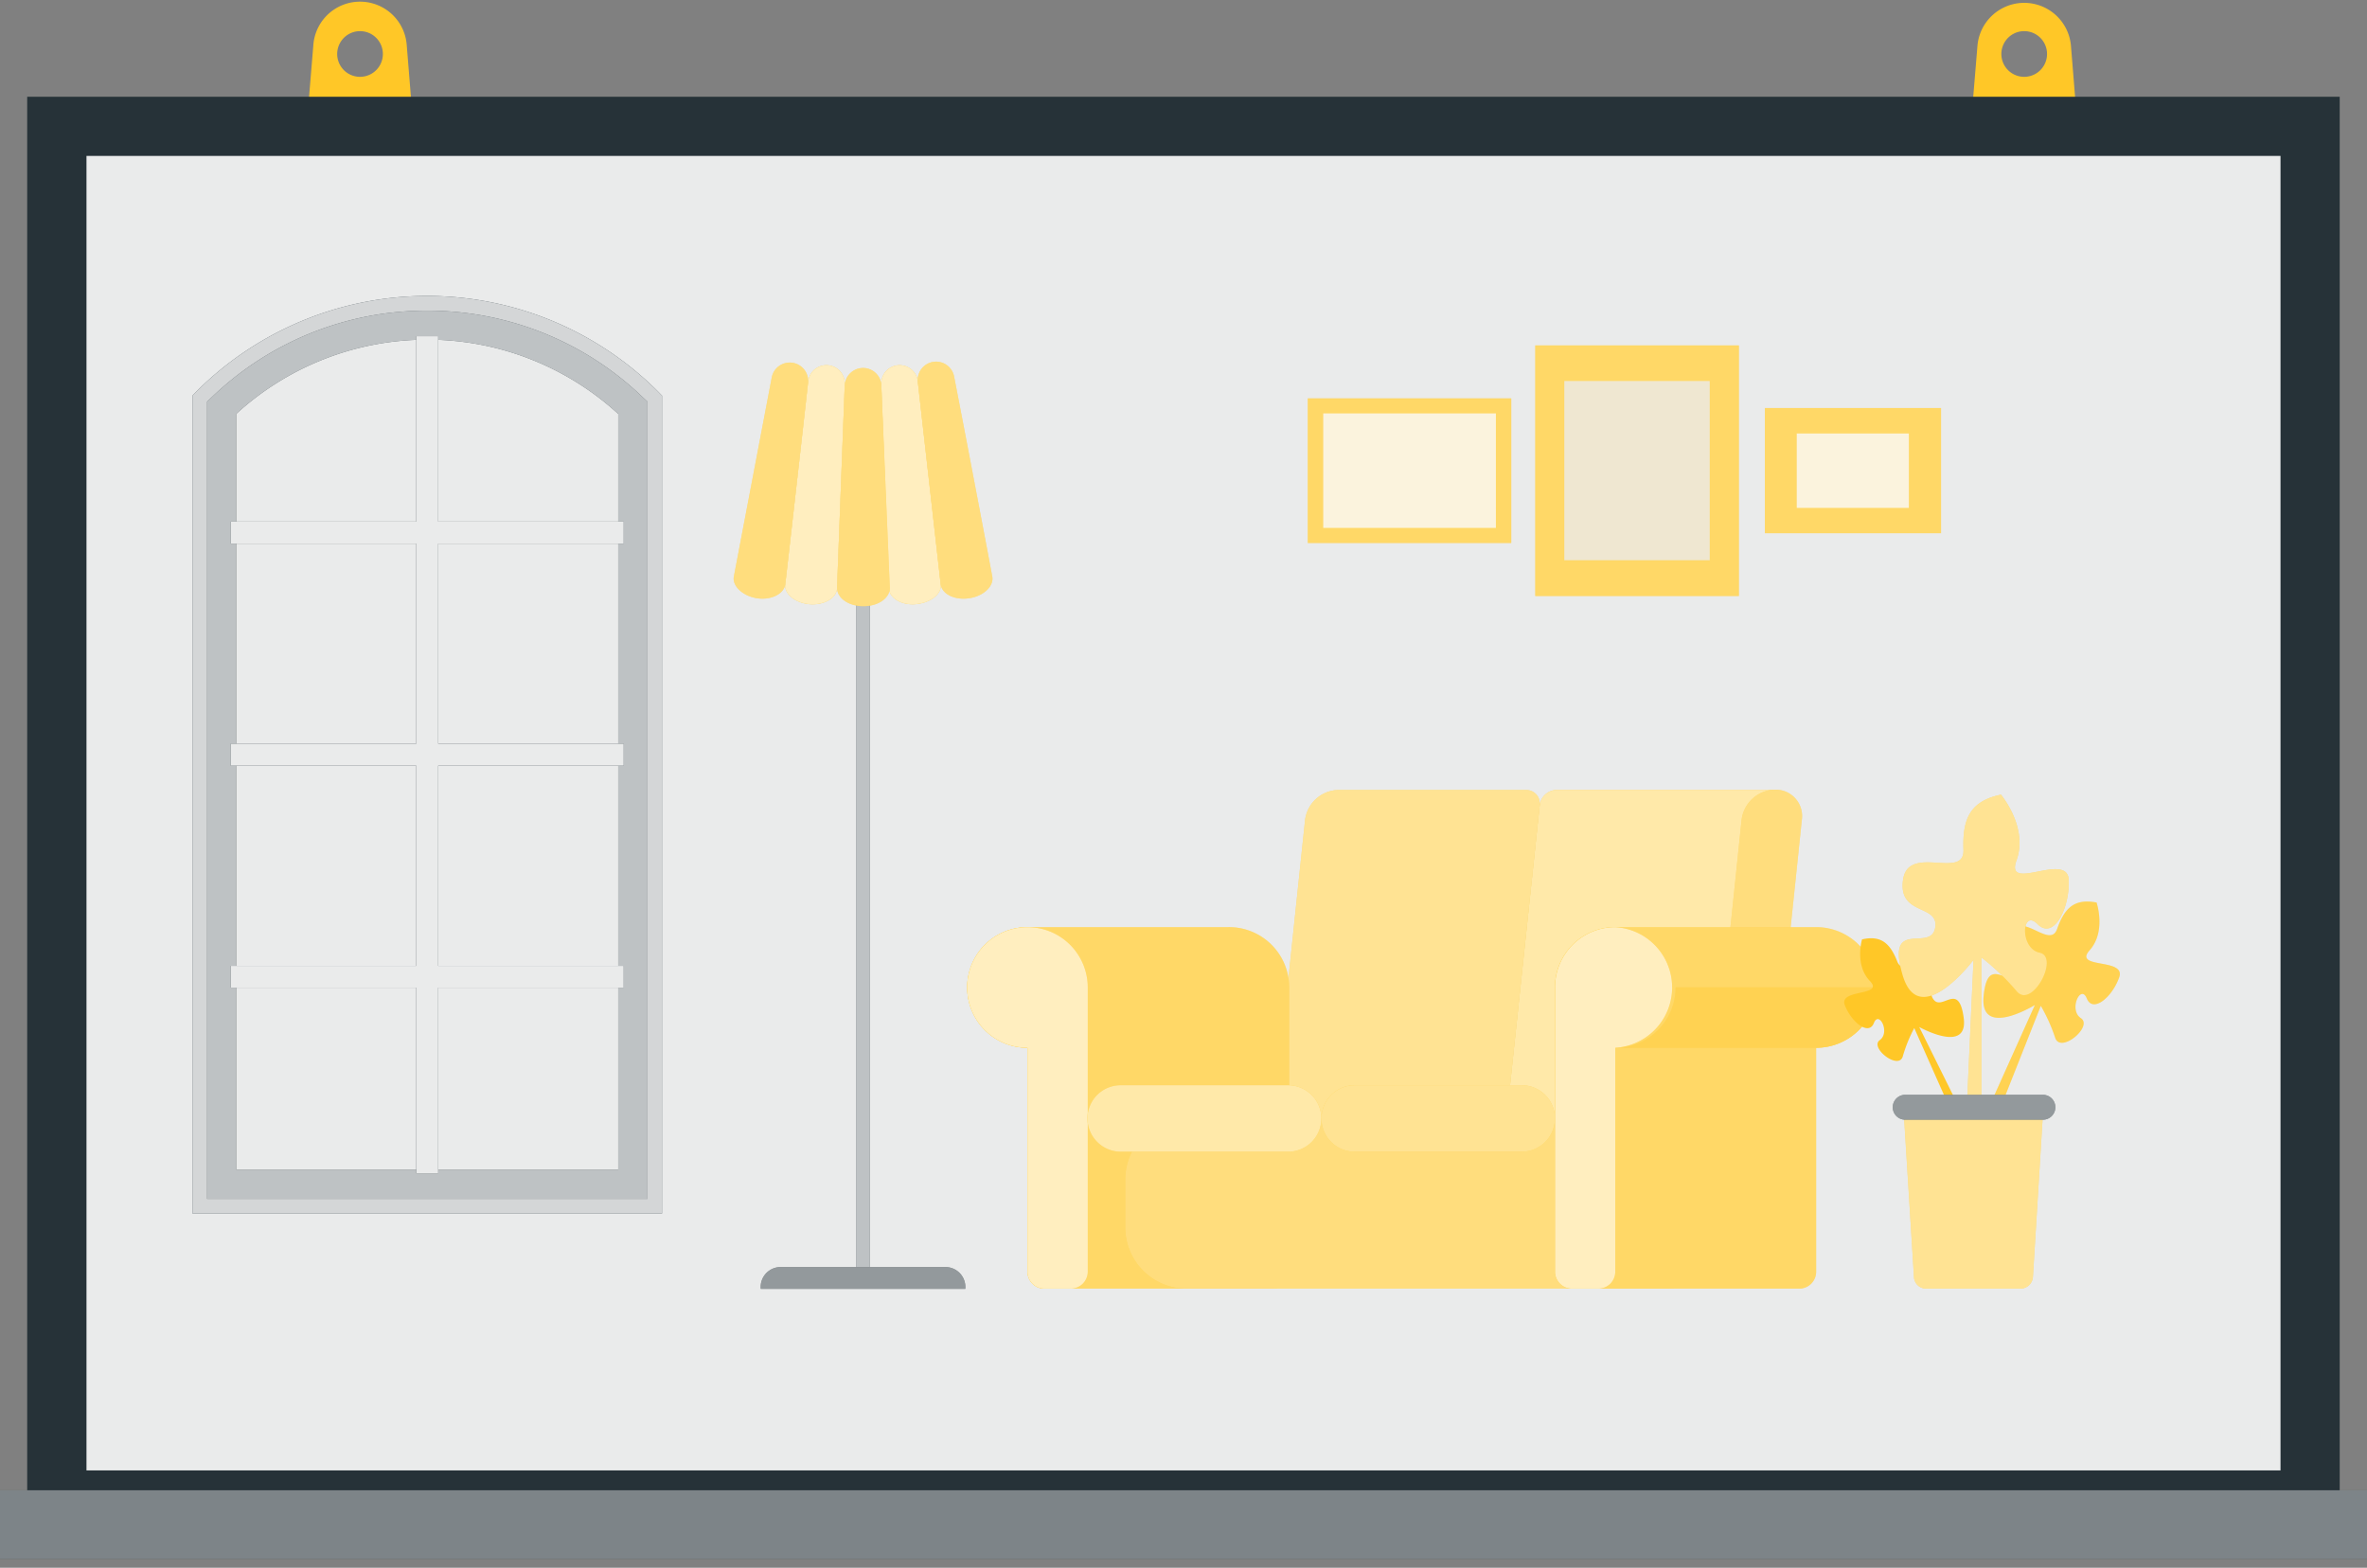 <svg xmlns="http://www.w3.org/2000/svg" width="228" height="151" fill="none"><rect width="100%" height="100%" fill="#808080" stroke="none"/><path fill="#FFC727" d="M39.18 4.37a4.51 4.51 0 0 0-9 0l-.48 5.8h9.95l-.47-5.8Zm-4.5 3.03a2.2 2.2 0 1 1 0-4.4 2.2 2.2 0 0 1 0 4.4Zm164.8-3.03a4.52 4.52 0 0 0-9 0l-.48 5.8h9.95l-.47-5.8Zm-4.5 3.03a2.2 2.2 0 1 1 0-4.4 2.2 2.2 0 0 1 0 4.4Z"/><path fill="#263238" d="M225.37 9.32H2.62v138h222.75v-138Z"/><path fill="#fff" d="M219.67 15.02H8.33v126.61h211.34V15.02Z" opacity=".9"/><path fill="#263238" d="M228 143.54H0v6.62h228v-6.62Z"/><path fill="#fff" d="M228 143.54H0v6.62h228v-6.62Z" opacity=".4"/><path fill="#263238" d="M63.77 116.88H18.54V38.11l.4-.42a31.44 31.44 0 0 1 44.42 0l.41.42v78.76Zm-42.42-2.82h39.6V39.29a28.6 28.6 0 0 0-39.6 0v74.77Z"/><path fill="#fff" d="M63.77 116.88H18.54V38.11l.4-.42a31.44 31.44 0 0 1 44.42 0l.41.42v78.76Zm-42.42-2.82h39.6V39.29a28.6 28.6 0 0 0-39.6 0v74.77Z" opacity=".8"/><path fill="#263238" d="M62.37 115.47H19.95V38.69l.43-.41a29.85 29.85 0 0 1 20.78-8.36 29.85 29.85 0 0 1 20.77 8.36l.44.41v76.78Zm-39.61-2.82h36.79V39.87a27.23 27.23 0 0 0-36.8 0v72.78Z"/><path fill="#fff" d="M62.37 115.47H19.95V38.69l.43-.41a29.85 29.85 0 0 1 20.78-8.36 29.85 29.85 0 0 1 20.77 8.36l.44.41v76.78Zm-39.61-2.82h36.79V39.87a27.23 27.23 0 0 0-36.8 0v72.78Z" opacity=".7"/><path fill="#263238" d="M60.08 52.36v-2.12H42.21V32.38H40.1v17.86H22.22v2.12H40.1v19.27H22.22v2.12H40.1v19.28H22.22v2.1H40.1v17.88h2.11V95.13h17.87v-2.1H42.21V73.75h17.87v-2.12H42.21V52.36h17.87Z"/><path fill="#fff" d="M60.08 52.36v-2.12H42.21V32.38H40.1v17.86H22.22v2.12H40.1v19.27H22.22v2.12H40.1v19.28H22.22v2.1H40.1v17.88h2.11V95.13h17.87v-2.1H42.21V73.75h17.87v-2.12H42.21V52.36h17.87Z" opacity=".9"/><path fill="#263238" d="M83.8 46.97h-1.34v77.1h1.33v-77.1Z"/><path fill="#fff" d="M83.8 46.97h-1.34v77.1h1.33v-77.1Z" opacity=".7"/><path fill="#FFC727" d="M81.37 37.08a1.77 1.77 0 0 0-3.53-.27c-.72 6.49-1.46 12.97-2.2 19.47-.1.93.95 1.8 2.37 1.92 1.4.1 2.59-.61 2.62-1.55l.74-19.57Zm7.05-.27a1.77 1.77 0 0 0-3.53.27l.74 19.56c0 .94 1.21 1.7 2.62 1.55 1.42-.14 2.48-.99 2.37-1.92l-2.2-19.46Z"/><path fill="#fff" d="M81.37 37.08a1.77 1.77 0 0 0-3.53-.27c-.72 6.49-1.46 12.97-2.2 19.47-.1.93.95 1.8 2.37 1.92 1.4.1 2.59-.61 2.62-1.55l.74-19.57Zm7.05-.27a1.77 1.77 0 0 0-3.53.27l.74 19.56c0 .94 1.21 1.7 2.62 1.55 1.42-.14 2.48-.99 2.37-1.92l-2.2-19.46Z" opacity=".7"/><path fill="#FFC727" d="M77.84 36.81a1.77 1.77 0 0 0-3.49-.52l-3.66 19.23c-.18.91.84 1.88 2.21 2.1 1.37.22 2.63-.42 2.74-1.35.74-6.48 1.48-12.97 2.2-19.46Zm7.06.27a1.77 1.77 0 0 0-3.53 0l-.74 19.56c0 .94 1.08 1.75 2.54 1.75 1.45 0 2.54-.8 2.54-1.75l-.82-19.56Zm7.01-.79a1.77 1.77 0 0 0-3.5.52l2.2 19.47c.12.93 1.34 1.56 2.75 1.34 1.4-.2 2.4-1.18 2.22-2.1a3846 3846 0 0 0-3.67-19.23Z"/><path fill="#fff" d="M77.84 36.81a1.77 1.77 0 0 0-3.49-.52l-3.66 19.23c-.18.91.84 1.88 2.21 2.1 1.37.22 2.63-.42 2.74-1.35.74-6.48 1.48-12.97 2.2-19.46Zm7.06.27a1.77 1.77 0 0 0-3.53 0l-.74 19.56c0 .94 1.08 1.75 2.54 1.75 1.45 0 2.54-.8 2.54-1.75l-.82-19.56Zm7.01-.79a1.77 1.77 0 0 0-3.5.52l2.2 19.47c.12.93 1.34 1.56 2.75 1.34 1.4-.2 2.4-1.18 2.22-2.1a3846 3846 0 0 0-3.67-19.23Z" opacity=".4"/><path fill="#263238" d="M92.98 124.14a1.92 1.92 0 0 0-1.95-2.1h-15.8a1.92 1.92 0 0 0-1.95 2.1h19.7Z"/><path fill="#fff" d="M92.98 124.14a1.92 1.92 0 0 0-1.95-2.1h-15.8a1.92 1.92 0 0 0-1.95 2.1h19.7Z" opacity=".5"/><path fill="#FFC727" d="M170.97 76.08h-21.03a1.7 1.7 0 0 0-1.63 1.47l-3.38 31.89a1.32 1.32 0 0 0 .32 1.04 1.3 1.3 0 0 0 1 .43h21.06l3.66-34.83Z"/><path fill="#fff" d="M170.97 76.08h-21.03a1.7 1.7 0 0 0-1.63 1.47l-3.38 31.89a1.32 1.32 0 0 0 .32 1.04 1.3 1.3 0 0 0 1 .43h21.06l3.66-34.83Z" opacity=".6"/><path fill="#FFC727" d="m122.66 108 3.05-29.01a3.3 3.3 0 0 1 3.21-2.9H147a1.3 1.3 0 0 1 1.31 1.47l-3.38 31.88a1.7 1.7 0 0 1-1.63 1.47h-18.04a2.56 2.56 0 0 1-2.52-1.81 2.41 2.41 0 0 1-.08-1.1Z"/><path fill="#fff" d="m122.66 108 3.05-29.01a3.3 3.3 0 0 1 3.21-2.9H147a1.3 1.3 0 0 1 1.31 1.47l-3.38 31.88a1.7 1.7 0 0 1-1.63 1.47h-18.04a2.56 2.56 0 0 1-2.52-1.81 2.41 2.41 0 0 1-.08-1.1Z" opacity=".5"/><path fill="#FFC727" d="M167.76 78.96a3.3 3.3 0 0 1 3.2-2.9 2.54 2.54 0 0 1 2.6 2.9c-.12 1.25-2.9 27.77-3.04 29.01a3.31 3.31 0 0 1-3.21 2.91 2.53 2.53 0 0 1-2.52-1.8c-.1-.36-.13-.74-.08-1.1.15-.99 2.94-27.98 3.05-29.02Z"/><path fill="#fff" d="M167.76 78.96a3.3 3.3 0 0 1 3.2-2.9 2.54 2.54 0 0 1 2.6 2.9c-.12 1.25-2.9 27.77-3.04 29.01a3.31 3.31 0 0 1-3.21 2.91 2.53 2.53 0 0 1-2.52-1.8c-.1-.36-.13-.74-.08-1.1.15-.99 2.94-27.98 3.05-29.02Z" opacity=".4"/><path fill="#FFC727" d="M118.3 89.3H98.98a5.81 5.81 0 0 0 0 11.62v21.57a1.64 1.64 0 0 0 1.63 1.63h21.94a1.64 1.64 0 0 0 1.63-1.63V95.1a5.8 5.8 0 0 0-5.86-5.8Z"/><path fill="#fff" d="M118.3 89.3H98.98a5.81 5.81 0 0 0 0 11.62v21.57a1.64 1.64 0 0 0 1.63 1.63h21.94a1.64 1.64 0 0 0 1.63-1.63V95.1a5.8 5.8 0 0 0-5.86-5.8Z" opacity=".3"/><path fill="#FFC727" d="M98.97 89.3a5.81 5.81 0 0 0 0 11.62v21.57a1.64 1.64 0 0 0 1.63 1.63h2.54a1.64 1.64 0 0 0 1.64-1.63V95.1a5.81 5.81 0 0 0-5.81-5.8Z"/><path fill="#fff" d="M98.97 89.3a5.81 5.81 0 0 0 0 11.62v21.57a1.64 1.64 0 0 0 1.63 1.63h2.54a1.64 1.64 0 0 0 1.64-1.63V95.1a5.81 5.81 0 0 0-5.81-5.8Z" opacity=".7"/><path fill="#FFC727" d="M114.29 124.12h45.97a5.9 5.9 0 0 0 5.9-5.9v-4.61a5.9 5.9 0 0 0-5.9-5.9h-45.97a5.9 5.9 0 0 0-5.9 5.9v4.61a5.9 5.9 0 0 0 5.9 5.9Z"/><path fill="#fff" d="M114.29 124.12h45.97a5.9 5.9 0 0 0 5.9-5.9v-4.61a5.9 5.9 0 0 0-5.9-5.9h-45.97a5.9 5.9 0 0 0-5.9 5.9v4.61a5.9 5.9 0 0 0 5.9 5.9Z" opacity=".4"/><path fill="#FFC727" d="M149.78 107.73a3.2 3.2 0 0 0-3.2-3.2H130.5a3.2 3.2 0 1 0-.02 6.4h16.08a3.21 3.21 0 0 0 3.22-3.2Z"/><path fill="#fff" d="M149.78 107.73a3.2 3.2 0 0 0-3.2-3.2H130.5a3.2 3.2 0 1 0-.02 6.4h16.08a3.21 3.21 0 0 0 3.22-3.2Z" opacity=".5"/><path fill="#FFC727" d="M127.28 107.73a3.2 3.2 0 0 0-3.2-3.2H108a3.19 3.19 0 0 0-3 4.43 3.2 3.2 0 0 0 2.96 1.97h16.08a3.2 3.2 0 0 0 3.24-3.2Z"/><path fill="#fff" d="M127.28 107.73a3.2 3.2 0 0 0-3.2-3.2H108a3.19 3.19 0 0 0-3 4.43 3.2 3.2 0 0 0 2.96 1.97h16.08a3.2 3.2 0 0 0 3.24-3.2Z" opacity=".6"/><path fill="#FFC727" d="M155.59 89.3h19.35a5.81 5.81 0 1 1 0 11.62v21.57a1.63 1.63 0 0 1-1.63 1.63h-21.9a1.64 1.64 0 0 1-1.63-1.63V95.1a5.8 5.8 0 0 1 5.8-5.8Z"/><path fill="#fff" d="M155.59 89.3h19.35a5.81 5.81 0 1 1 0 11.62v21.57a1.63 1.63 0 0 1-1.63 1.63h-21.9a1.64 1.64 0 0 1-1.63-1.63V95.1a5.8 5.8 0 0 1 5.8-5.8Z" opacity=".3"/><path fill="#FFC727" d="M155.59 89.3a5.82 5.82 0 0 1 0 11.62v21.57a1.63 1.63 0 0 1-1.63 1.63h-2.54a1.63 1.63 0 0 1-1.63-1.63V95.1a5.8 5.8 0 0 1 5.8-5.8Z"/><path fill="#fff" d="M155.59 89.3a5.82 5.82 0 0 1 0 11.62v21.57a1.63 1.63 0 0 1-1.63 1.63h-2.54a1.63 1.63 0 0 1-1.63-1.63V95.1a5.8 5.8 0 0 1 5.8-5.8Z" opacity=".7"/><path fill="#FFC727" d="M161.4 95.1h19.36a5.82 5.82 0 0 1-5.82 5.82H155.6a5.81 5.81 0 0 0 5.8-5.81Z"/><path fill="#fff" d="M161.4 95.1h19.36a5.82 5.82 0 0 1-5.82 5.82H155.6a5.81 5.81 0 0 0 5.8-5.81Z" opacity=".2"/><path fill="#FFC727" d="M147.88 57.41h19.62V33.27h-19.62V57.4Zm-21.91-5.11h19.6V38.37h-19.6V52.3Zm60.99-13H170v12.06h16.97V39.31Z"/><path fill="#fff" d="M147.88 57.41h19.62V33.27h-19.62V57.4Zm-21.91-5.11h19.6V38.37h-19.6V52.3Zm60.99-13H170v12.06h16.97V39.31Z" opacity=".3"/><path fill="#EBEBEB" d="M150.68 53.96h14.01V36.7h-14.01v17.25Z" opacity=".8"/><path fill="#FAFAFA" d="M127.47 50.85h16.62V39.82h-16.63v11.03Zm56.4-9.1h-10.8v7.17h10.8v-7.17Z" opacity=".8"/><path fill="#FFC727" d="m189.16 107.57-4.29-8.65s4.77 2.67 4.28-.9c-.48-3.57-2.09-.55-2.93-1.79-.85-1.23 1.77-1.55.59-3.43-1.18-1.89-3.39 1.52-4.06-.2-.68-1.72-1.54-2.54-3.39-2.12 0 0-.73 2.46.75 4 1.47 1.52-3.07.72-2.4 2.36.65 1.64 2.3 2.94 2.79 1.7.49-1.25 1.6.9.57 1.64-1.02.72 1.84 2.96 2.22 1.55a14 14 0 0 1 1.1-2.71l4.13 9.3.64-.75Zm2.32-.68 4.53-10.09s-5.33 3.28-4.94-.85c.4-4.12 2.37-.72 3.28-2.16.91-1.45-2.09-1.7-.85-3.91 1.25-2.22 3.94 1.59 4.65-.4.71-2 1.64-2.96 3.8-2.55 0 0 .95 2.79-.67 4.6-1.62 1.83 3.54.7 2.85 2.61-.68 1.92-2.53 3.46-3.12 2.03-.58-1.44-1.78 1.1-.57 1.9 1.2.8-1.98 3.47-2.48 1.87a16.47 16.47 0 0 0-1.38-3.06l-4.3 10.86-.8-.85Z"/><path fill="#fff" d="m191.48 106.89 4.53-10.09s-5.33 3.28-4.94-.85c.4-4.12 2.37-.72 3.28-2.16.91-1.45-2.09-1.7-.85-3.91 1.25-2.22 3.94 1.59 4.65-.4.71-2 1.64-2.96 3.8-2.55 0 0 .95 2.79-.67 4.6-1.62 1.83 3.54.7 2.85 2.61-.68 1.92-2.53 3.46-3.12 2.03-.58-1.44-1.78 1.1-.57 1.9 1.2.8-1.98 3.47-2.48 1.87a16.47 16.47 0 0 0-1.38-3.06l-4.3 10.86-.8-.85Z" opacity=".2"/><path fill="#FFC727" d="m189.4 107.84.7-15.39s-5.24 6.97-6.84 1.44c-1.6-5.54 2.7-2.14 3.14-4.5.44-2.35-3.58-1.13-3.09-4.64.5-3.51 5.93.05 5.82-2.9-.11-2.96.62-4.68 3.61-5.31 0 0 2.65 3.14 1.5 6.32-1.17 3.18 4.93-.9 5.03 1.91.09 2.82-1.48 5.78-3 4.24-1.54-1.55-1.75 2.35.2 2.75 1.96.41-.76 5.52-2.23 3.7a22.65 22.65 0 0 0-3.39-3.25v16.26l-1.45-.63Z"/><path fill="#fff" d="m189.4 107.84.7-15.39s-5.24 6.97-6.84 1.44c-1.6-5.54 2.7-2.14 3.14-4.5.44-2.35-3.58-1.13-3.09-4.64.5-3.51 5.93.05 5.82-2.9-.11-2.96.62-4.68 3.61-5.31 0 0 2.65 3.14 1.5 6.32-1.17 3.18 4.93-.9 5.03 1.91.09 2.82-1.48 5.78-3 4.24-1.54-1.55-1.75 2.35.2 2.75 1.96.41-.76 5.52-2.23 3.7a22.65 22.65 0 0 0-3.39-3.25v16.26l-1.45-.63Z" opacity=".5"/><path fill="#FFC727" d="M185.56 124.12h9.06a1.21 1.21 0 0 0 1.2-1.13l.96-15.64a1.22 1.22 0 0 0-.32-.89 1.21 1.21 0 0 0-.87-.38h-11a1.2 1.2 0 0 0-1.2 1.27l.97 15.62a1.18 1.18 0 0 0 1.2 1.15Z"/><path fill="#fff" d="M185.56 124.12h9.06a1.21 1.21 0 0 0 1.2-1.13l.96-15.64a1.22 1.22 0 0 0-.32-.89 1.21 1.21 0 0 0-.87-.38h-11a1.2 1.2 0 0 0-1.2 1.27l.97 15.62a1.18 1.18 0 0 0 1.2 1.15Z" opacity=".5"/><path fill="#263238" d="M196.78 105.45h-13.26a1.2 1.2 0 1 0 0 2.4h13.26a1.2 1.2 0 1 0 0-2.4Z"/><path fill="#fff" d="M196.78 105.45h-13.26a1.2 1.2 0 1 0 0 2.4h13.26a1.2 1.2 0 1 0 0-2.4Z" opacity=".5"/></svg>